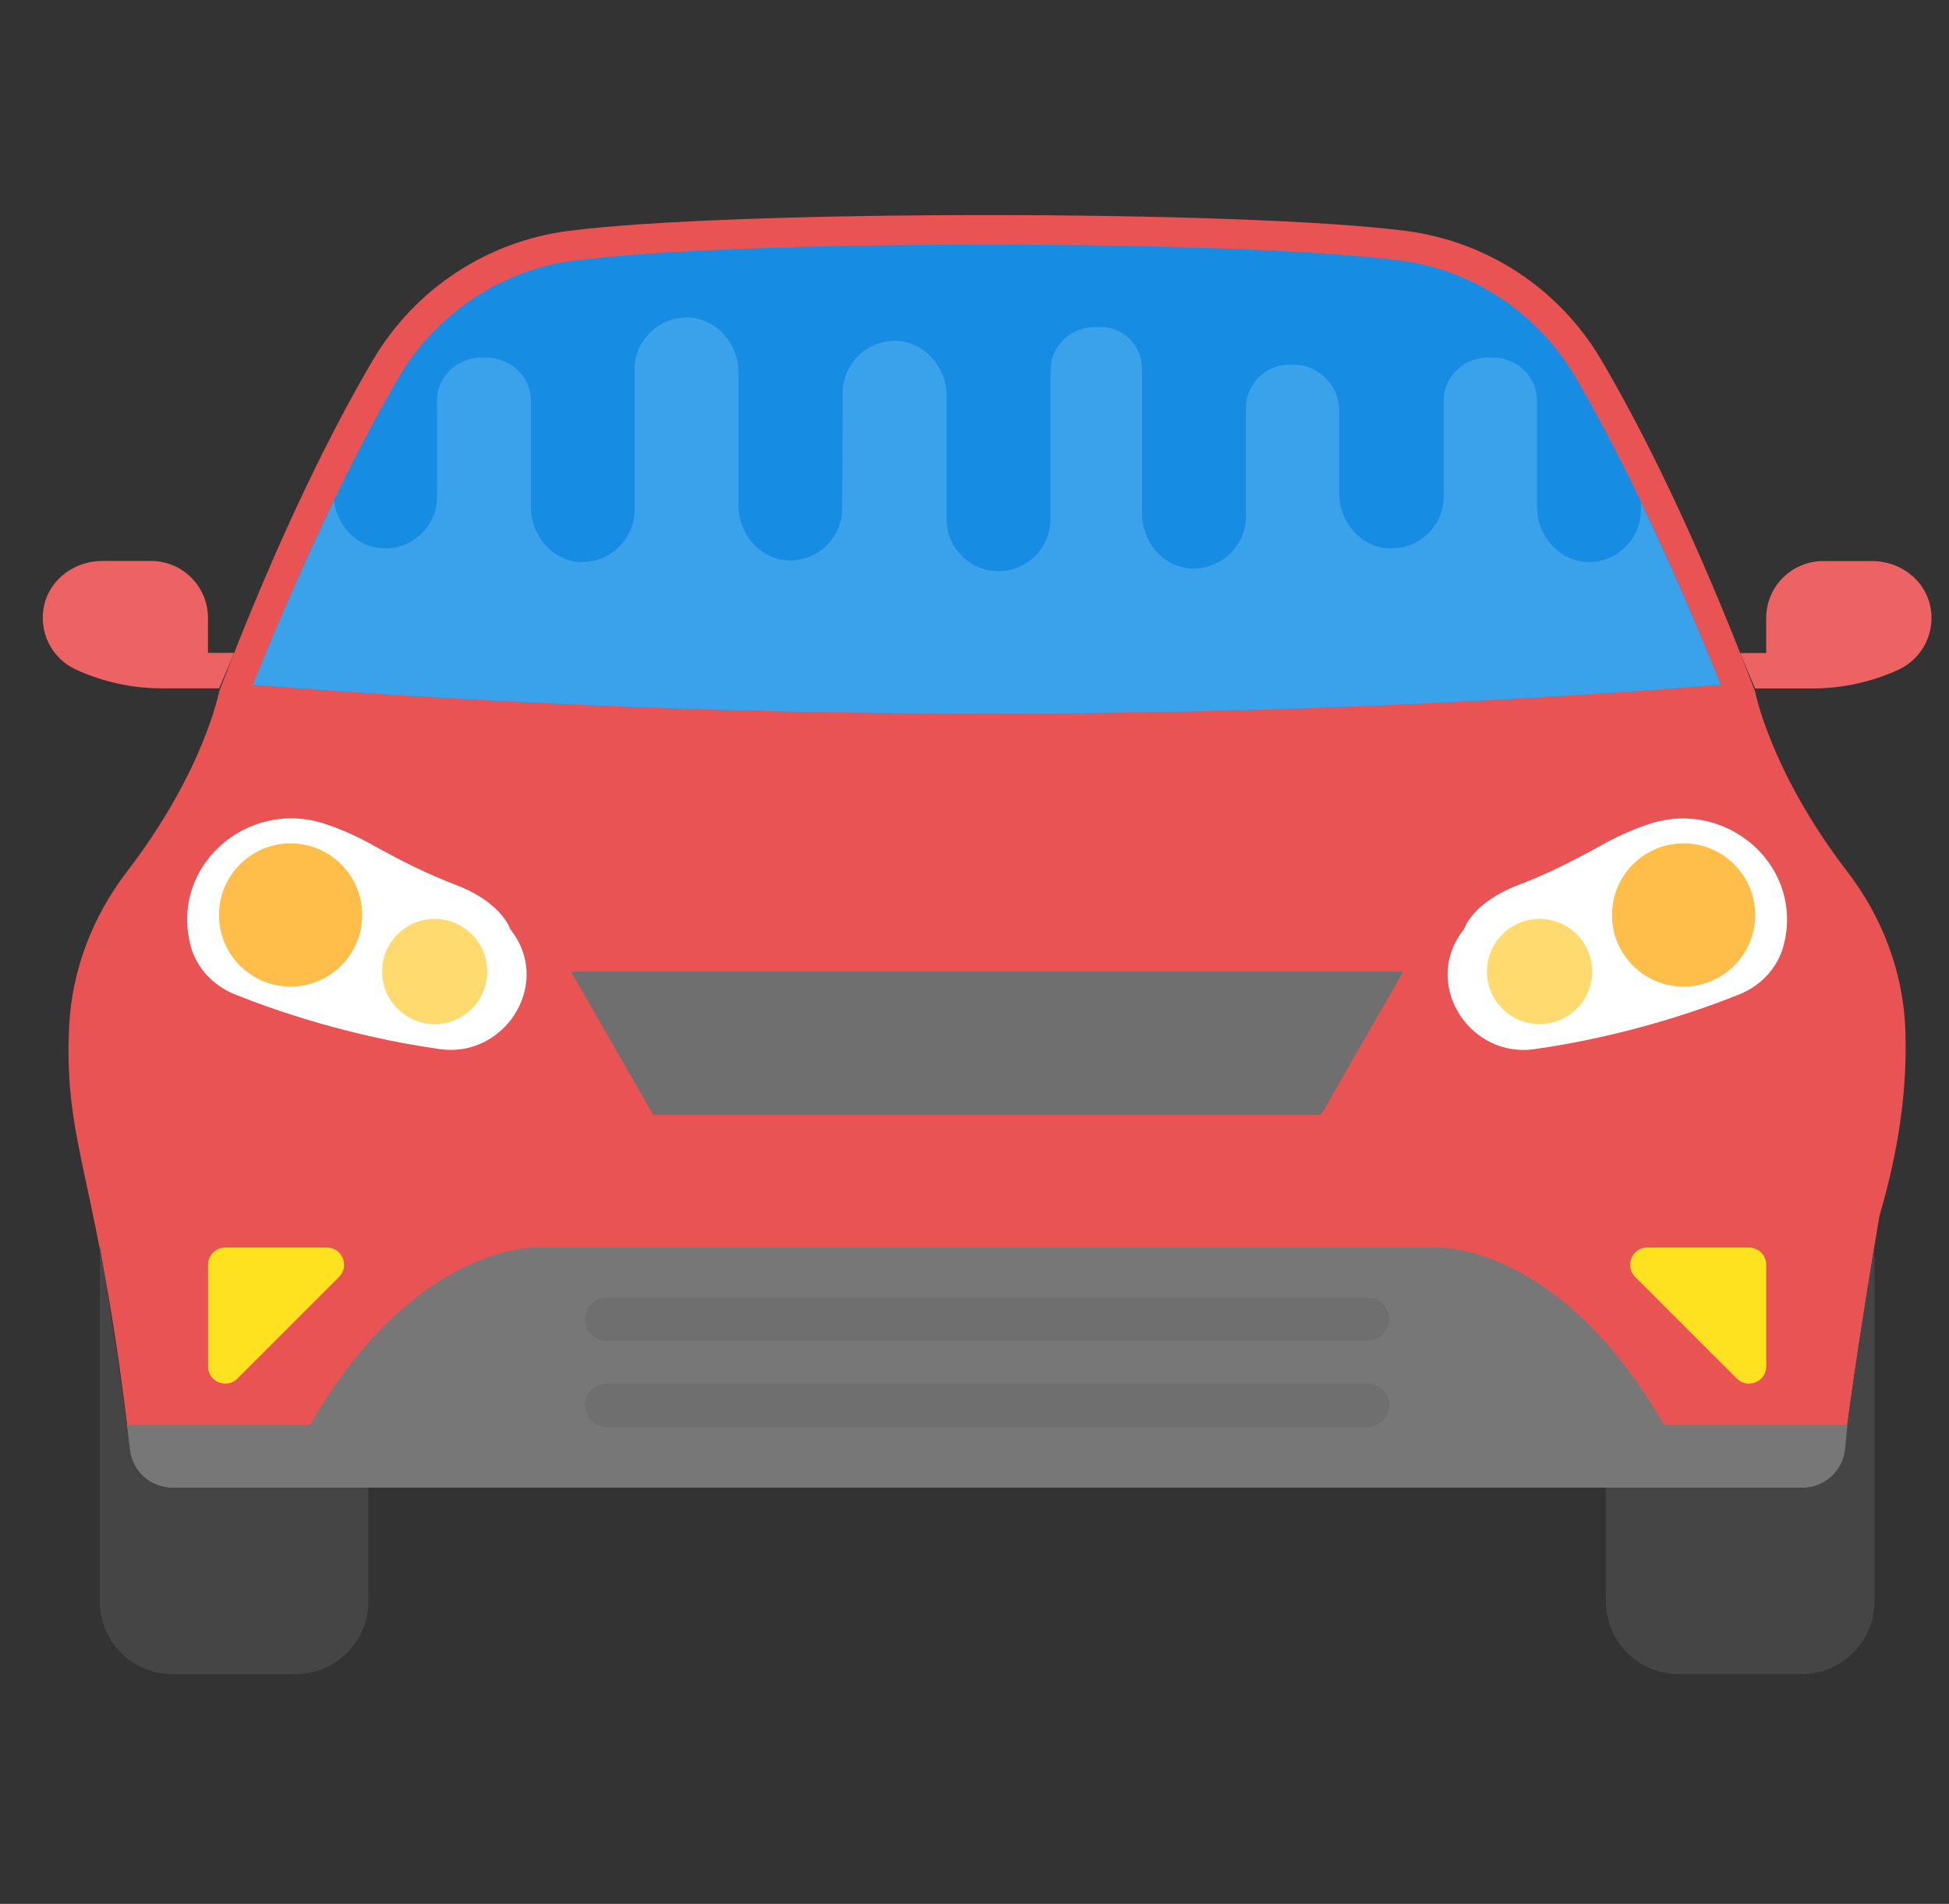 <svg width="43" height="42" viewBox="0 0 43 42" fill="none" xmlns="http://www.w3.org/2000/svg">
<rect x="0" y="0" width="43" height="42" fill="#333333" stroke="none"/>
<g clip-path="url(#clip0_2162_19378)">
<path d="M42.033 22.633C41.971 21.396 41.512 20.211 40.756 19.228C39.053 17.01 38.721 15.25 38.721 15.25C37.384 11.745 36.195 9.411 35.321 7.929C34.402 6.372 32.812 5.324 31.018 5.094C27.413 4.628 16.143 4.628 12.537 5.094C11.652 5.209 10.805 5.524 10.06 6.015C9.314 6.506 8.691 7.161 8.236 7.929C7.362 9.411 6.175 11.745 4.836 15.25C4.836 15.25 4.504 17.01 2.801 19.228C2.047 20.211 1.586 21.396 1.526 22.633C1.397 25.317 2.174 25.907 2.87 31.981C2.896 32.211 3.007 32.424 3.18 32.579C3.353 32.733 3.578 32.818 3.81 32.818H39.75C40.232 32.818 40.635 32.457 40.69 31.981C40.885 30.277 41.465 26.823 41.465 26.823C41.973 25.105 42.083 23.705 42.033 22.633Z" fill="#E95353"/>
<path d="M37.964 15.108C36.909 12.469 35.834 10.164 34.763 8.326C33.952 6.937 32.521 5.967 30.938 5.754C27.324 5.275 16.209 5.279 12.622 5.754C11.038 5.967 9.607 6.937 8.796 8.326C7.711 10.187 6.621 12.523 5.582 15.108C16.359 15.956 27.187 15.956 37.964 15.108Z" fill="#168DE2"/>
<path d="M36.434 18.162C36.023 18.291 35.64 18.472 35.319 18.652C34.736 18.977 34.137 19.281 33.512 19.518C32.475 19.911 32.3 20.498 32.3 20.498C32.268 20.538 32.238 20.579 32.21 20.62C31.423 21.789 32.456 23.343 33.85 23.145C35.867 22.86 37.529 22.276 38.373 21.937C38.856 21.743 39.234 21.339 39.357 20.833C39.369 20.785 39.38 20.736 39.389 20.689C39.699 19.017 38.058 17.655 36.434 18.162Z" fill="white"/>
<path d="M38.588 27.521H36.344C36.007 27.521 35.838 27.929 36.076 28.169L38.32 30.412C38.558 30.651 38.967 30.481 38.967 30.144V27.9C38.967 27.851 38.958 27.801 38.938 27.755C38.919 27.709 38.892 27.668 38.856 27.632C38.821 27.597 38.779 27.569 38.733 27.55C38.687 27.531 38.638 27.521 38.588 27.521Z" fill="#FFE21F"/>
<path d="M40.688 31.978C40.662 32.21 40.551 32.423 40.377 32.578C40.204 32.733 39.979 32.818 39.747 32.818H35.43V35.324C35.43 36.211 36.148 36.931 37.037 36.931H39.748C40.635 36.931 41.355 36.212 41.355 35.324V27.48C41.176 28.567 40.83 30.737 40.688 31.978Z" fill="#454545"/>
<path d="M42.583 13.356C42.453 12.773 41.905 12.377 41.307 12.377H40.224C39.529 12.377 38.967 12.94 38.967 13.634V14.406H38.393L38.722 15.188H39.985C40.639 15.188 41.286 15.048 41.88 14.776C42.142 14.656 42.355 14.449 42.484 14.191C42.612 13.932 42.647 13.638 42.583 13.356Z" fill="#ED6262"/>
<path d="M37.144 21.765C38.016 21.765 38.724 21.058 38.724 20.185C38.724 19.313 38.016 18.605 37.144 18.605C36.272 18.605 35.565 19.313 35.565 20.185C35.565 21.058 36.272 21.765 37.144 21.765Z" fill="#FFBD49"/>
<path d="M33.967 22.592C34.608 22.592 35.127 22.073 35.127 21.432C35.127 20.791 34.608 20.271 33.967 20.271C33.326 20.271 32.807 20.791 32.807 21.432C32.807 22.073 33.326 22.592 33.967 22.592Z" fill="#FFDB6F"/>
<path d="M30.96 21.432L29.146 24.591H14.41L12.596 21.432H30.96Z" fill="#6F6F6F"/>
<path d="M11.347 20.619C11.319 20.577 11.289 20.536 11.257 20.497C11.257 20.497 11.081 19.909 10.045 19.516C9.42 19.279 8.822 18.976 8.237 18.65C7.916 18.47 7.534 18.289 7.123 18.16C5.5 17.652 3.858 19.016 4.167 20.688C4.176 20.736 4.186 20.783 4.197 20.831C4.32 21.338 4.698 21.741 5.181 21.936C6.025 22.274 7.686 22.859 9.705 23.144C11.101 23.342 12.133 21.787 11.347 20.619Z" fill="white"/>
<path d="M7.213 27.521H4.969C4.919 27.521 4.87 27.531 4.824 27.55C4.778 27.569 4.736 27.597 4.701 27.632C4.666 27.668 4.638 27.709 4.619 27.755C4.6 27.801 4.59 27.851 4.59 27.9V30.144C4.59 30.481 4.999 30.651 5.237 30.412L7.481 28.169C7.719 27.93 7.55 27.521 7.213 27.521Z" fill="#FFE21F"/>
<path d="M36.718 31.436C34.382 27.394 31.696 27.52 31.696 27.52H11.862C11.862 27.52 9.176 27.394 6.839 31.436H2.801L2.85 31.957C2.872 32.192 2.981 32.411 3.155 32.57C3.33 32.73 3.558 32.818 3.794 32.817H39.764C40.001 32.818 40.229 32.73 40.403 32.57C40.578 32.411 40.687 32.192 40.708 31.957L40.758 31.436L36.718 31.436Z" fill="#777777"/>
<path d="M3.809 32.82C3.577 32.82 3.352 32.734 3.179 32.58C3.005 32.425 2.894 32.211 2.868 31.98C2.726 30.739 2.378 28.567 2.201 27.482V35.326C2.201 36.212 2.92 36.933 3.808 36.933H6.519C7.406 36.933 8.126 36.214 8.126 35.326V32.82H3.809V32.82Z" fill="#454545"/>
<path d="M4.589 14.404V13.632C4.589 12.938 4.026 12.375 3.334 12.375H2.25C1.653 12.375 1.104 12.771 0.974 13.354C0.911 13.635 0.946 13.93 1.074 14.188C1.202 14.446 1.415 14.653 1.677 14.772C2.272 15.044 2.918 15.185 3.572 15.185H4.835L5.165 14.402H4.589V14.404Z" fill="#ED6262"/>
<path d="M6.412 21.765C7.284 21.765 7.991 21.058 7.991 20.185C7.991 19.313 7.284 18.605 6.412 18.605C5.539 18.605 4.832 19.313 4.832 20.185C4.832 21.058 5.539 21.765 6.412 21.765Z" fill="#FFBD49"/>
<path d="M9.59 22.592C10.231 22.592 10.75 22.073 10.75 21.432C10.75 20.791 10.231 20.271 9.59 20.271C8.949 20.271 8.43 20.791 8.43 21.432C8.43 22.073 8.949 22.592 9.59 22.592Z" fill="#FFDB6F"/>
<path d="M30.176 28.627H13.38C13.254 28.627 13.133 28.677 13.043 28.766C12.954 28.855 12.904 28.976 12.904 29.102C12.904 29.165 12.916 29.227 12.94 29.284C12.964 29.342 12.999 29.394 13.043 29.439C13.088 29.483 13.14 29.518 13.198 29.542C13.255 29.565 13.317 29.578 13.38 29.578H30.174C30.3 29.578 30.421 29.527 30.51 29.438C30.599 29.349 30.65 29.228 30.65 29.102C30.651 28.839 30.437 28.627 30.176 28.627ZM30.176 30.524H13.38C13.254 30.524 13.133 30.574 13.043 30.664C12.954 30.753 12.904 30.874 12.904 31C12.904 31.062 12.916 31.124 12.94 31.182C12.964 31.239 12.999 31.292 13.043 31.336C13.088 31.38 13.14 31.415 13.198 31.439C13.255 31.463 13.317 31.475 13.38 31.475H30.174C30.3 31.475 30.421 31.425 30.51 31.336C30.599 31.247 30.65 31.126 30.65 31C30.651 30.737 30.437 30.524 30.176 30.524Z" fill="#6F6F6F"/>
<path d="M36.203 11.082V11.245C36.203 11.9 35.665 12.425 34.997 12.398C34.381 12.358 33.91 11.808 33.91 11.179V8.842C33.91 8.292 33.451 7.872 32.901 7.887H32.861C32.311 7.874 31.852 8.293 31.852 8.842V10.956C31.852 11.611 31.288 12.136 30.633 12.095C30.017 12.069 29.546 11.505 29.546 10.89V9.052C29.546 8.501 29.088 8.043 28.524 8.043H28.446C27.921 8.043 27.489 8.475 27.489 9V11.39C27.489 12.045 26.938 12.568 26.27 12.542C25.654 12.503 25.195 11.952 25.195 11.323V8.12C25.195 7.609 24.75 7.177 24.225 7.216H24.147C23.609 7.216 23.178 7.648 23.178 8.173V11.448C23.178 12.077 22.668 12.601 22.026 12.601C21.41 12.601 20.899 12.103 20.886 11.487V8.738C20.886 8.109 20.415 7.56 19.799 7.52C19.131 7.494 18.593 8.017 18.593 8.672L18.58 11.211C18.58 11.866 18.044 12.39 17.374 12.364C16.77 12.326 16.312 11.795 16.293 11.193V8.213C16.293 7.595 15.829 7.041 15.21 7.005C14.547 6.976 14 7.499 14 8.155V11.276C13.982 11.916 13.445 12.425 12.788 12.399C12.172 12.36 11.713 11.809 11.713 11.18V8.842C11.713 8.292 11.242 7.872 10.691 7.887H10.665C10.101 7.874 9.643 8.293 9.643 8.842V10.956C9.643 11.611 9.092 12.136 8.437 12.095C7.867 12.073 7.442 11.597 7.369 11.044C6.764 12.299 6.163 13.657 5.58 15.107C16.357 15.956 27.185 15.956 37.962 15.107C37.381 13.653 36.793 12.312 36.203 11.082Z" fill="#3AA2EB"/>
</g>
<defs>
<clipPath id="clip0_2162_19378">
<rect width="41.67" height="41.67" fill="white" transform="translate(0.941 0.002)"/>
</clipPath>
</defs>
</svg>
